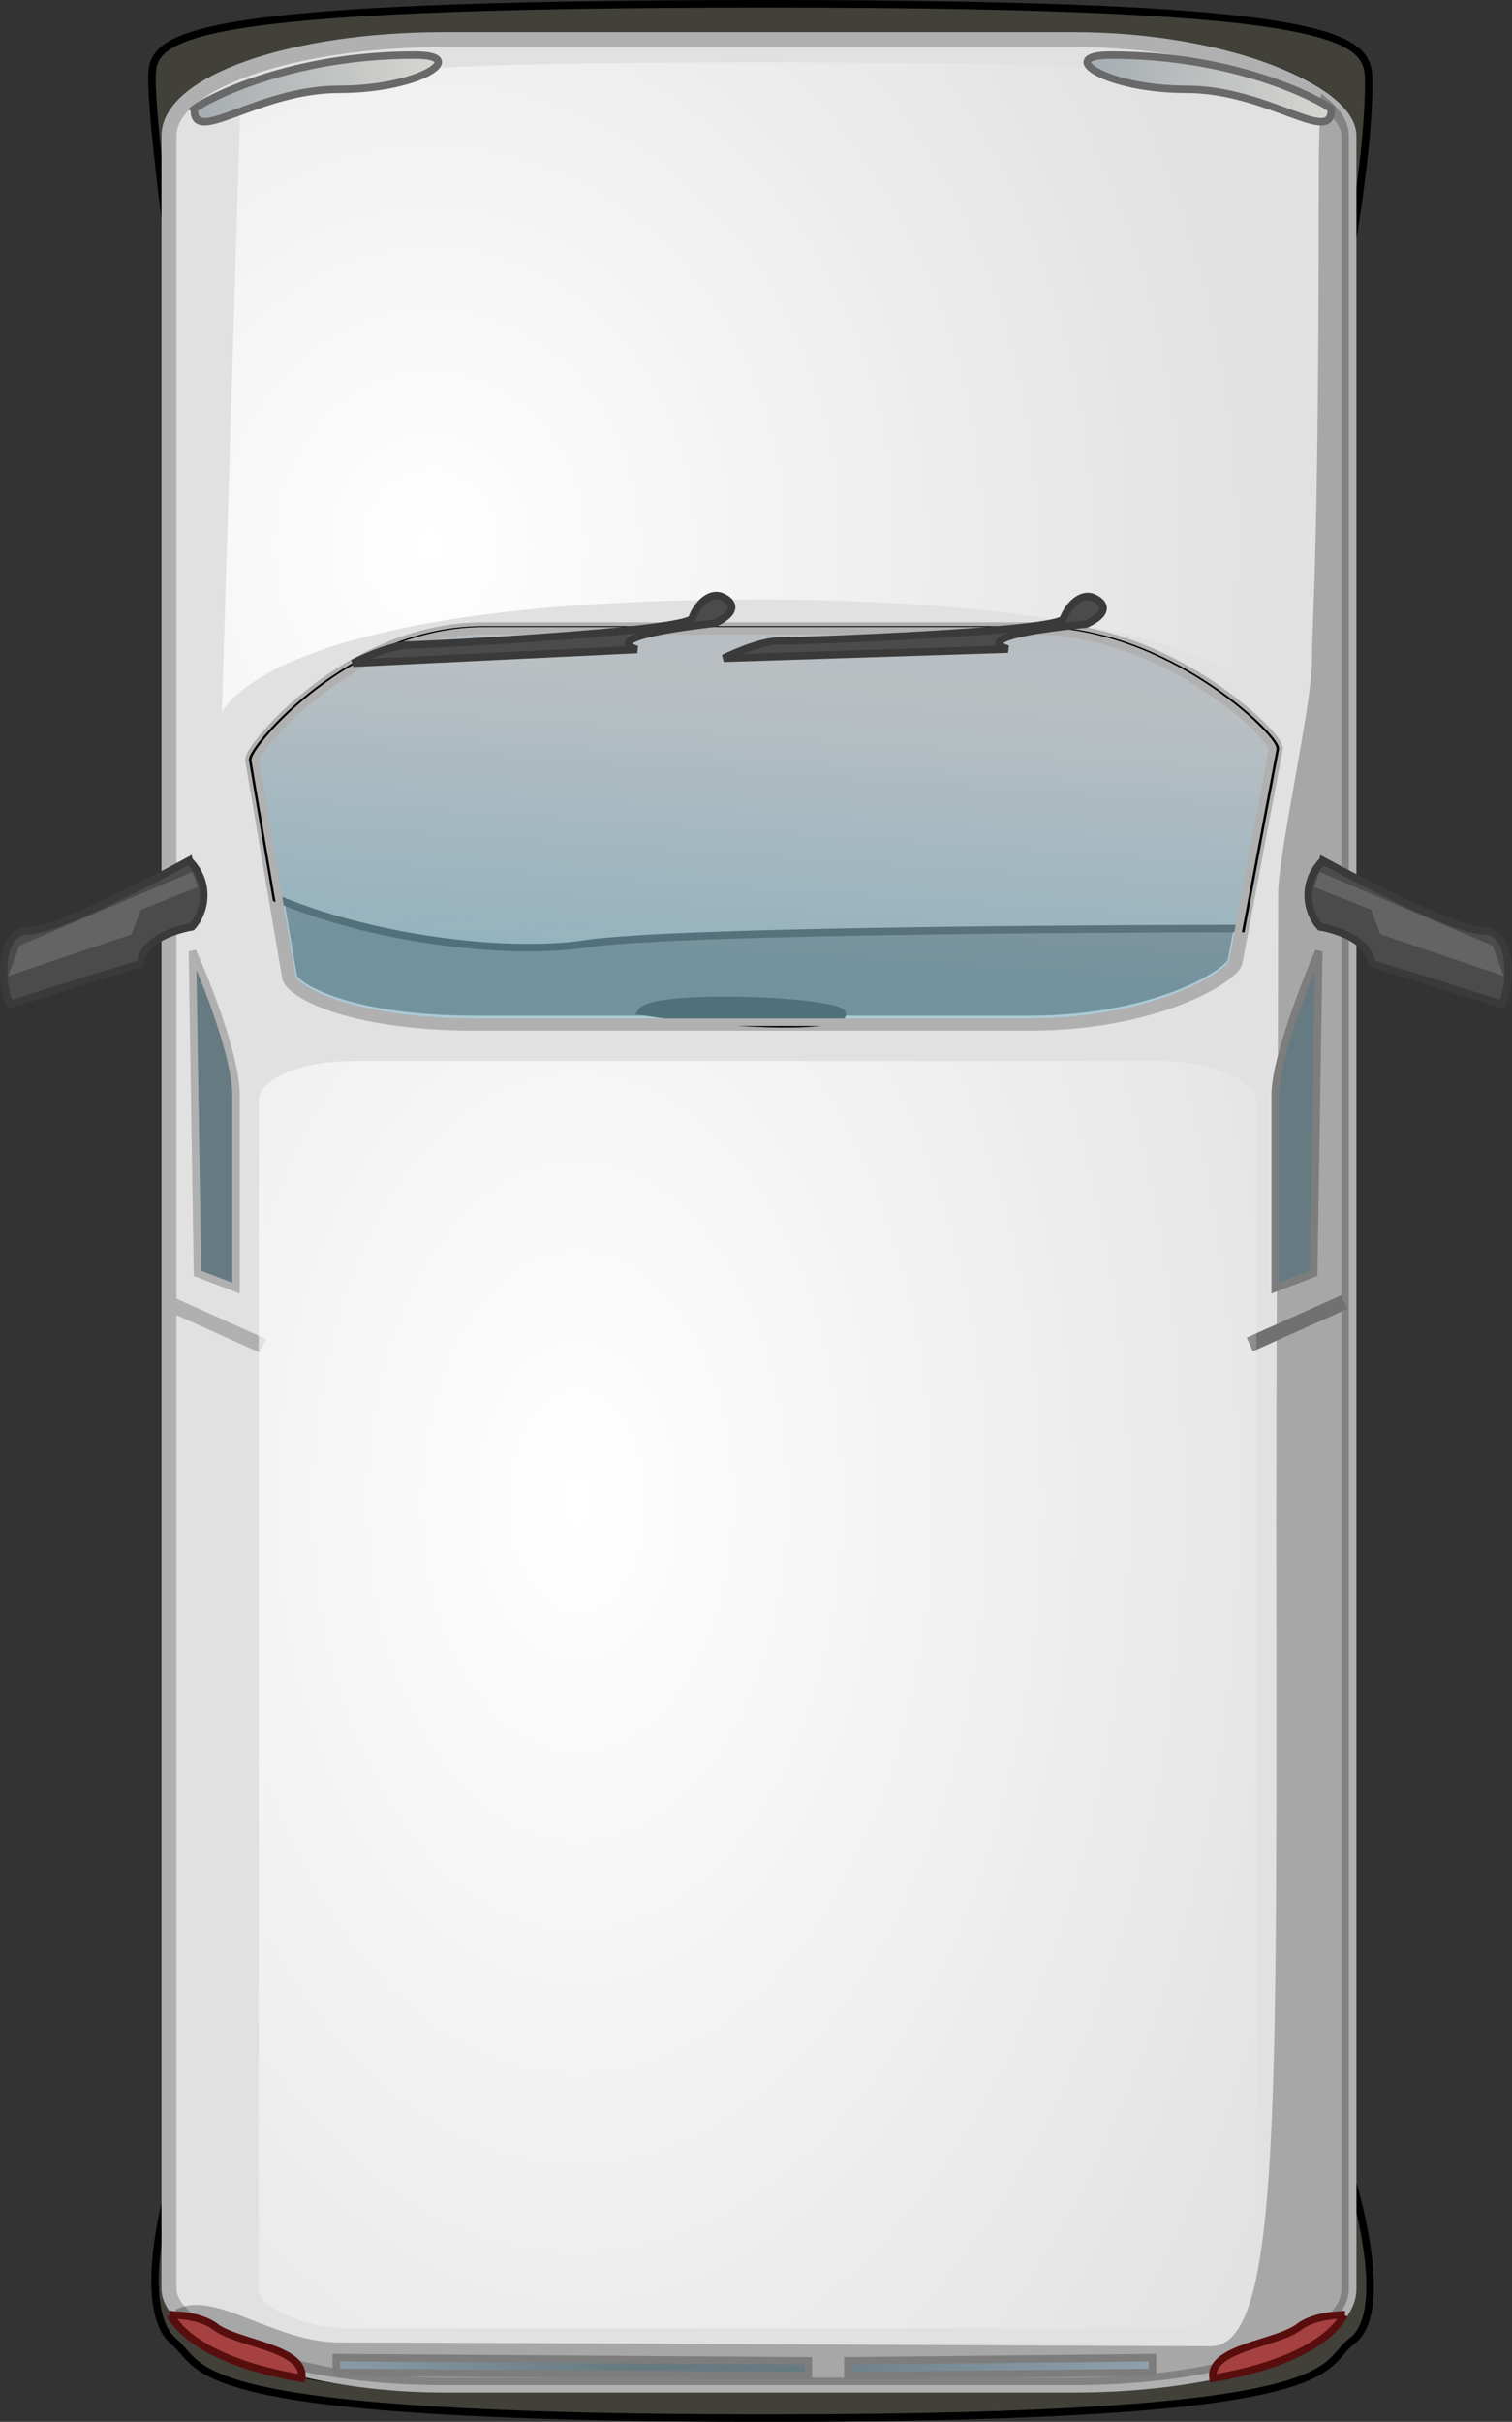 <?xml version="1.0" encoding="UTF-8" standalone="no"?>
<!-- Created with Inkscape (http://www.inkscape.org/) -->

<svg
   xmlns:dc="http://purl.org/dc/elements/1.1/"
   xmlns:cc="http://creativecommons.org/ns#"
   xmlns:rdf="http://www.w3.org/1999/02/22-rdf-syntax-ns#"
   xmlns:svg="http://www.w3.org/2000/svg"
   xmlns="http://www.w3.org/2000/svg"
   xmlns:xlink="http://www.w3.org/1999/xlink"
   xmlns:sodipodi="http://sodipodi.sourceforge.net/DTD/sodipodi-0.dtd"
   xmlns:inkscape="http://www.inkscape.org/namespaces/inkscape"
   width="202"
   height="323.34"
   id="svg3262"
   version="1.1"
   inkscape:version="0.48.4 r9939"
   sodipodi:docname="frode.svg">
  <rect width="100%" height="100%" fill="#333333" stroke="none"/>
  <defs
     id="defs3264">
    <radialGradient
       inkscape:collect="always"
       xlink:href="#linearGradient3759"
       id="radialGradient4849"
       gradientUnits="userSpaceOnUse"
       gradientTransform="matrix(0.247,-0.189,0.328,0.579,-35.038,115.959)"
       cx="146.42"
       cy="384.76"
       fx="146.42"
       fy="384.76"
       r="12.627" />
    <linearGradient
       id="linearGradient3759">
      <stop
         style="stop-color:#d4a65c;stop-opacity:1;"
         offset="0"
         id="stop3761" />
      <stop
         style="stop-color:#816d45;stop-opacity:1;"
         offset="1"
         id="stop3763" />
    </linearGradient>
    <radialGradient
       inkscape:collect="always"
       xlink:href="#linearGradient3759"
       id="radialGradient4851"
       gradientUnits="userSpaceOnUse"
       gradientTransform="matrix(0.294,0.104,-0.305,0.591,147.564,67.953)"
       cx="146.42"
       cy="384.76"
       fx="146.42"
       fy="384.76"
       r="12.627" />
    <linearGradient
       id="linearGradient3285">
      <stop
         style="stop-color:#d4a65c;stop-opacity:1;"
         offset="0"
         id="stop3287" />
      <stop
         style="stop-color:#816d45;stop-opacity:1;"
         offset="1"
         id="stop3289" />
    </linearGradient>
    <linearGradient
       inkscape:collect="always"
       xlink:href="#linearGradient3815-3-7-8"
       id="linearGradient4853"
       gradientUnits="userSpaceOnUse"
       gradientTransform="matrix(-0.887,0.009,0,0.613,-233.86,155.221)"
       x1="-105.389"
       y1="490.885"
       x2="-256.616"
       y2="537.313" />
    <linearGradient
       id="linearGradient3815-3-7-8">
      <stop
         style="stop-color:#667a81;stop-opacity:1;"
         offset="0"
         id="stop3817-9-3-8" />
      <stop
         style="stop-color:#dce7ff;stop-opacity:1;"
         offset="1"
         id="stop3819-0-1-3" />
    </linearGradient>
    <linearGradient
       inkscape:collect="always"
       xlink:href="#linearGradient3815-3-7-8"
       id="linearGradient4855"
       gradientUnits="userSpaceOnUse"
       gradientTransform="matrix(0.887,0.009,0,0.613,436.122,155.221)"
       x1="-341.923"
       y1="278.224"
       x2="-343.919"
       y2="258.311" />
    <linearGradient
       id="linearGradient3296">
      <stop
         style="stop-color:#667a81;stop-opacity:1;"
         offset="0"
         id="stop3298" />
      <stop
         style="stop-color:#dce7ff;stop-opacity:1;"
         offset="1"
         id="stop3300" />
    </linearGradient>
    <radialGradient
       inkscape:collect="always"
       xlink:href="#linearGradient3767"
       id="radialGradient4857"
       gradientUnits="userSpaceOnUse"
       gradientTransform="matrix(1.789,-0.168,0.049,0.476,-172.755,150.745)"
       cx="133.773"
       cy="385.738"
       fx="133.773"
       fy="385.738"
       r="34.107" />
    <linearGradient
       id="linearGradient3767">
      <stop
         style="stop-color:#c80000;stop-opacity:1;"
         offset="0"
         id="stop3769" />
      <stop
         id="stop3775"
         offset="0.63"
         style="stop-color:#971212;stop-opacity:1;" />
      <stop
         style="stop-color:#652020;stop-opacity:1;"
         offset="1"
         id="stop3771" />
    </linearGradient>
    <linearGradient
       inkscape:collect="always"
       xlink:href="#linearGradient3815-3-7"
       id="linearGradient4859"
       gradientUnits="userSpaceOnUse"
       gradientTransform="matrix(-0.887,0.009,0,0.613,-196.718,215.221)"
       x1="-406.852"
       y1="299.086"
       x2="-367.568"
       y2="267.985" />
    <linearGradient
       id="linearGradient3815-3-7">
      <stop
         style="stop-color:#667a81;stop-opacity:1;"
         offset="0"
         id="stop3817-9-3" />
      <stop
         style="stop-color:#dce7ff;stop-opacity:1;"
         offset="1"
         id="stop3819-0-1" />
    </linearGradient>
    <radialGradient
       inkscape:collect="always"
       xlink:href="#linearGradient4259"
       id="radialGradient4861"
       gradientUnits="userSpaceOnUse"
       gradientTransform="matrix(1.034,0,0,1.421,-54.473,-238.961)"
       cx="146.42"
       cy="384.76"
       fx="146.42"
       fy="384.76"
       r="12.627" />
    <linearGradient
       id="linearGradient4259">
      <stop
         id="stop4261"
         offset="0"
         style="stop-color:#9e8255;stop-opacity:1;" />
      <stop
         id="stop4263"
         offset="1"
         style="stop-color:#5c5039;stop-opacity:1;" />
    </linearGradient>
    <radialGradient
       inkscape:collect="always"
       xlink:href="#linearGradient3759-8"
       id="radialGradient4863"
       gradientUnits="userSpaceOnUse"
       gradientTransform="matrix(1.087,0.025,-0.621,0.893,247.433,-8.414)"
       cx="61.281"
       cy="349.654"
       fx="61.281"
       fy="349.654"
       r="12.627" />
    <linearGradient
       id="linearGradient3759-8">
      <stop
         style="stop-color:#d4a65c;stop-opacity:1;"
         offset="0"
         id="stop3761-5" />
      <stop
         style="stop-color:#816d45;stop-opacity:1;"
         offset="1"
         id="stop3763-1" />
    </linearGradient>
    <linearGradient
       inkscape:collect="always"
       xlink:href="#linearGradient3777"
       id="linearGradient4865"
       gradientUnits="userSpaceOnUse"
       gradientTransform="matrix(0.905,0,0,0.905,-35.516,-40.19)"
       x1="150.893"
       y1="395.219"
       x2="150.714"
       y2="404.505" />
    <linearGradient
       id="linearGradient3777">
      <stop
         style="stop-color:#3f3623;stop-opacity:1;"
         offset="0"
         id="stop3779" />
      <stop
         style="stop-color:#14110b;stop-opacity:1;"
         offset="1"
         id="stop3781" />
    </linearGradient>
    <linearGradient
       inkscape:collect="always"
       xlink:href="#linearGradient3815-3"
       id="linearGradient3254"
       gradientUnits="userSpaceOnUse"
       gradientTransform="matrix(0.887,0,0,1,-975.277,-44.66)"
       x1="-174.265"
       y1="308.385"
       x2="-18.169"
       y2="308.385" />
    <linearGradient
       id="linearGradient3815-3">
      <stop
         style="stop-color:#667a81;stop-opacity:1;"
         offset="0"
         id="stop3817-9" />
      <stop
         style="stop-color:#dce7ff;stop-opacity:1;"
         offset="1"
         id="stop3819-0" />
    </linearGradient>
    <linearGradient
       inkscape:collect="always"
       xlink:href="#linearGradient3815-3"
       id="linearGradient3250"
       gradientUnits="userSpaceOnUse"
       gradientTransform="matrix(-0.887,0,0,1,-1148.146,-44.66)"
       x1="-174.265"
       y1="308.385"
       x2="-18.169"
       y2="308.385" />
    <linearGradient
       id="linearGradient3756">
      <stop
         style="stop-color:#667a81;stop-opacity:1;"
         offset="0"
         id="stop3758" />
      <stop
         style="stop-color:#dce7ff;stop-opacity:1;"
         offset="1"
         id="stop3760" />
    </linearGradient>
    <linearGradient
       inkscape:collect="always"
       xlink:href="#linearGradient3815"
       id="linearGradient3245"
       gradientUnits="userSpaceOnUse"
       gradientTransform="matrix(0.882,0,0,0.995,-975.712,-43.071)"
       x1="-130.158"
       y1="326.091"
       x2="-125.5"
       y2="247.6" />
    <linearGradient
       id="linearGradient3815">
      <stop
         style="stop-color:#a5e6ff;stop-opacity:0.485;"
         offset="0"
         id="stop3817" />
      <stop
         id="stop3925"
         offset="0.5"
         style="stop-color:#eff9ff;stop-opacity:0.515;" />
      <stop
         style="stop-color:#dce7ff;stop-opacity:0.485;"
         offset="1"
         id="stop3819" />
    </linearGradient>
    <radialGradient
       inkscape:collect="always"
       xlink:href="#linearGradient4071-8"
       id="radialGradient3242"
       gradientUnits="userSpaceOnUse"
       gradientTransform="matrix(1.658,0.04,-0.043,1.867,-850.358,-454.751)"
       cx="-144.159"
       cy="367.852"
       fx="-144.159"
       fy="367.852"
       r="68.438" />
    <linearGradient
       inkscape:collect="always"
       id="linearGradient4071-8">
      <stop
         style="stop-color:#ffffff;stop-opacity:1;"
         offset="0"
         id="stop4073-0" />
      <stop
         style="stop-color:#ffffff;stop-opacity:0;"
         offset="1"
         id="stop4075-7" />
    </linearGradient>
    <radialGradient
       inkscape:collect="always"
       xlink:href="#linearGradient4071"
       id="radialGradient3235"
       gradientUnits="userSpaceOnUse"
       gradientTransform="matrix(1.658,-3.0706982e-7,4.6917969e-7,2.671,-866.515,-762.943)"
       cx="-132.077"
       cy="418.109"
       fx="-132.077"
       fy="418.109"
       r="68.438" />
    <linearGradient
       inkscape:collect="always"
       id="linearGradient4071">
      <stop
         style="stop-color:#ffffff;stop-opacity:1;"
         offset="0"
         id="stop4073" />
      <stop
         style="stop-color:#ffffff;stop-opacity:0;"
         offset="1"
         id="stop4075" />
    </linearGradient>
    <linearGradient
       inkscape:collect="always"
       xlink:href="#linearGradient3815-3-7-9"
       id="linearGradient3229"
       gradientUnits="userSpaceOnUse"
       gradientTransform="matrix(-0.957,-0.007,0,0.613,-1155.575,154.19)"
       x1="-80.417"
       y1="508.385"
       x2="52.721"
       y2="501.599" />
    <linearGradient
       id="linearGradient3815-3-7-9">
      <stop
         style="stop-color:#667a81;stop-opacity:1;"
         offset="0"
         id="stop3817-9-3-7" />
      <stop
         style="stop-color:#dce7ff;stop-opacity:1;"
         offset="1"
         id="stop3819-0-1-8" />
    </linearGradient>
    <linearGradient
       inkscape:collect="always"
       xlink:href="#linearGradient3815-3-7-9"
       id="linearGradient3226"
       gradientUnits="userSpaceOnUse"
       gradientTransform="matrix(-0.887,0.009,0,0.613,-1148.146,155.914)"
       x1="-105.389"
       y1="490.885"
       x2="-256.616"
       y2="537.313" />
    <linearGradient
       id="linearGradient3780">
      <stop
         style="stop-color:#667a81;stop-opacity:1;"
         offset="0"
         id="stop3782" />
      <stop
         style="stop-color:#dce7ff;stop-opacity:1;"
         offset="1"
         id="stop3784" />
    </linearGradient>
    <linearGradient
       inkscape:collect="always"
       xlink:href="#linearGradient4116"
       id="linearGradient3223"
       gradientUnits="userSpaceOnUse"
       gradientTransform="matrix(0.974,0,0,1,-956.911,-59.307)"
       x1="-185.09"
       y1="224.486"
       x2="-150.626"
       y2="224.486" />
    <linearGradient
       id="linearGradient4116">
      <stop
         style="stop-color:#a5abb0;stop-opacity:1;"
         offset="0"
         id="stop4118" />
      <stop
         style="stop-color:#d7d7d1;stop-opacity:1;"
         offset="1"
         id="stop4120" />
    </linearGradient>
    <linearGradient
       inkscape:collect="always"
       xlink:href="#linearGradient4116"
       id="linearGradient3220"
       gradientUnits="userSpaceOnUse"
       gradientTransform="matrix(0.974,0,0,1,-956.911,-59.307)"
       x1="-62.609"
       y1="224.486"
       x2="-28.145"
       y2="224.486" />
    <linearGradient
       id="linearGradient3791">
      <stop
         style="stop-color:#a5abb0;stop-opacity:1;"
         offset="0"
         id="stop3793" />
      <stop
         style="stop-color:#d7d7d1;stop-opacity:1;"
         offset="1"
         id="stop3795" />
    </linearGradient>
  </defs>
  <sodipodi:namedview
     id="base"
     pagecolor="#ffffff"
     bordercolor="#666666"
     borderopacity="1.0"
     inkscape:pageopacity="0.0"
     inkscape:pageshadow="2"
     inkscape:zoom="0.98994949"
     inkscape:cx="72.334075"
     inkscape:cy="130.20936"
     inkscape:document-units="px"
     inkscape:current-layer="layer1"
     showgrid="false"
     inkscape:showpageshadow="false"
     inkscape:window-width="1024"
     inkscape:window-height="576"
     inkscape:window-x="0"
     inkscape:window-y="24"
     inkscape:window-maximized="1"
     fit-margin-top="0"
     fit-margin-left="0"
     fit-margin-right="0"
     fit-margin-bottom="0" />
  <g
     inkscape:label="Layer 1"
     inkscape:groupmode="layer"
     id="layer1"
     transform="translate(-1.146,-727.115)">
    <g
       transform="translate(1163.804,573.736)"
       id="g3713">
      <path
         sodipodi:nodetypes="ssccssssccss"
         inkscape:connector-curvature="0"
         style="fill:#414039;fill-opacity:1;stroke:#000000;stroke-width:1px;stroke-linecap:butt;stroke-linejoin:miter;stroke-opacity:1"
         d="m -1060.143,476.229 c -79.201,0 -75.03,-6.738 -79.261,-10.201 -5.044,-4.127 -1.009,-19.116 -1.009,-19.116 l 0.335,0 0,12.406 c 0,7.114 16.362,12.844 36.707,12.844 l 84.218,0 c 20.345,0 36.707,-5.73 36.707,-12.844 l 0,-15.438 0.213,0 c 0,0 5.764,17.964 0.174,22.08 -4.545,3.347 1.118,10.268 -78.083,10.268 z"
         id="path4131" />
      <path
         inkscape:connector-curvature="0"
         id="path4126"
         d="m -1059.969,153.881 c -79.201,0 -82.392,4.288 -82.392,9.844 0,5.556 1.948,20.188 1.948,20.188 l 0.335,0 0,-12.406 c 0,-7.114 16.362,-12.844 36.707,-12.844 l 84.218,0 c 20.345,0 36.707,5.73 36.707,12.844 l 0,15.438 0.213,0 c 0,0 2.435,-13.567 2.435,-22.438 0,-5.832 -0.969,-10.625 -80.17,-10.625 z"
         style="fill:#414039;fill-opacity:1;stroke:#000000;stroke-width:1px;stroke-linecap:butt;stroke-linejoin:miter;stroke-opacity:1" />
      <rect
         rx="36.723"
         ry="12.841"
         y="158.669"
         x="-1140.085"
         height="313.147"
         width="157.642"
         id="rect3810"
         style="color:#000000;fill:#e1e1e1;fill-opacity:1;fill-rule:nonzero;stroke:#b0b0b0;stroke-width:2;stroke-opacity:1;marker:none;visibility:visible;display:inline;overflow:visible;enable-background:accumulate" />
      <path
         style="color:#000000;fill:#424242;fill-opacity:1;fill-rule:nonzero;stroke:#b0b0b0;stroke-width:2;stroke-opacity:1;marker:none;visibility:visible;display:inline;overflow:visible;enable-background:accumulate"
         d="m -1098.111,237.461 73.693,0 c 17.807,0 32.143,14.342 32.143,15.845 l -5.374,28.414 c 0,1.503 -9.857,8.269 -27.664,8.269 l -73.693,0 c -17.807,0 -24.977,-4.746 -24.977,-6.249 l -4.926,-28.919 c 0,-1.503 12.992,-17.36 30.799,-17.36 z"
         id="path3929"
         inkscape:connector-curvature="0"
         sodipodi:nodetypes="ssccssccs" />
      <path
         inkscape:connector-curvature="0"
         id="path3920"
         d="m -1098.106,237.475 c -17.807,0 -30.802,15.841 -30.802,17.344 l 3.165,18.5 c 11.916,5.135 30.184,7.772 41.424,6.062 12.732,-1.937 81.675,-2.028 87.505,-2.031 l 4.535,-24.031 c 0,-1.503 -14.334,-15.844 -32.141,-15.844 l -73.687,0 z"
         style="fill:#828282;fill-opacity:1;stroke:#000000;stroke-width:1px;stroke-linecap:butt;stroke-linejoin:miter;stroke-opacity:1" />
      <path
         sodipodi:nodetypes="ccccc"
         inkscape:connector-curvature="0"
         id="path3823"
         d="m -1136.95,280.393 c 1.941,4.254 5.814,14.112 5.822,19.193 l 0,25.759 -5.148,-1.962 z"
         style="color:#000000;fill:url(#linearGradient3254);fill-opacity:1;fill-rule:nonzero;stroke:#b0b0b0;stroke-width:1;stroke-linecap:butt;stroke-linejoin:miter;stroke-miterlimit:4;stroke-opacity:1;stroke-dasharray:none;stroke-dashoffset:0;marker:none;visibility:visible;display:inline;overflow:visible;enable-background:accumulate" />
      <path
         sodipodi:nodetypes="csssssscssssc"
         inkscape:connector-curvature="0"
         id="path3866"
         d="m -986.167,165.881 c -0.198,3.056 -0.305,6.653 -0.305,10.969 0,52.023 -0.902,58.595 -0.902,64.656 0,6.061 -4.528,25.757 -4.528,31.313 0,27.948 -0.253,55.896 -0.253,83.844 0,76.772 0.799,109.964 -8.743,109.964 -10.3,0 -98.419,-0.5 -116.333,-0.5 -8.99,0 -16.624,-7.158 -22.001,-4.37 3.608,5.771 18.265,10.062 35.883,10.062 l 84.18,0 c 20.345,0 36.714,-5.73 36.714,-12.844 l 0,-287.469 c 0,-2.03 -1.335,-3.922 -3.713,-5.625 z"
         style="color:#000000;fill:#000000;fill-opacity:0.26;fill-rule:nonzero;stroke:none;stroke-width:2;marker:none;visibility:visible;display:inline;overflow:visible;enable-background:accumulate" />
      <path
         style="color:#000000;fill:url(#linearGradient3250);fill-opacity:1;fill-rule:nonzero;stroke:#7d7d7d;stroke-width:1;stroke-linecap:butt;stroke-linejoin:miter;stroke-miterlimit:4;stroke-opacity:1;stroke-dasharray:none;stroke-dashoffset:0;marker:none;visibility:visible;display:inline;overflow:visible;enable-background:accumulate"
         d="m -986.474,280.393 c 0,0 -5.822,13.479 -5.822,19.193 l 0,25.759 5.148,-1.962 z"
         id="path3858"
         inkscape:connector-curvature="0"
         sodipodi:nodetypes="ccccc" />
      <path
         inkscape:connector-curvature="0"
         id="path3862"
         d="m -1137.388,268.271 c 0,0 -17.049,9.35 -21.402,9.35 -4.353,0 -3.627,7.874 -2.539,9.843 10.882,-3.445 17.412,-5.413 17.412,-5.413 0.363,-3.937 6.892,-4.921 6.892,-4.921 1.814,-1.968 2.539,-5.905 -0.363,-8.858 z"
         style="fill:#4b4b4b;fill-opacity:1;stroke:#3a3a3a;stroke-width:1px;stroke-linecap:butt;stroke-linejoin:miter;stroke-opacity:1" />
      <path
         inkscape:connector-curvature="0"
         id="path3931"
         d="m -1076.918,288.413 c 1.739,-2.5 26.784,-1.429 26.784,0.357 0,1.786 -13.218,1.786 -26.784,-0.357 z"
         style="color:#000000;fill:#000000;fill-opacity:1;fill-rule:nonzero;stroke:#000000;stroke-width:1px;stroke-linecap:butt;stroke-linejoin:miter;stroke-miterlimit:4;stroke-opacity:1;stroke-dasharray:none;stroke-dashoffset:0;marker:none;visibility:visible;display:inline;overflow:visible;enable-background:accumulate" />
      <path
         sodipodi:nodetypes="ssccssccs"
         inkscape:connector-curvature="0"
         id="rect3812"
         d="m -1097.92,237.597 73.318,0 c 17.716,0 31.979,14.268 31.979,15.764 l -5.347,28.267 c 0,1.495 -9.807,8.226 -27.523,8.226 l -73.318,0 c -17.716,0 -24.85,-4.721 -24.85,-6.217 l -4.901,-28.77 c 0,-1.495 12.926,-17.271 30.642,-17.271 z"
         style="color:#000000;fill:url(#linearGradient3245);fill-opacity:1;fill-rule:nonzero;stroke:#b0b0b0;stroke-width:1;stroke-miterlimit:4;stroke-opacity:1;stroke-dasharray:none;marker:none;visibility:visible;display:inline;overflow:visible;enable-background:accumulate" />
      <path
         sodipodi:nodetypes="czcczcc"
         inkscape:connector-curvature="0"
         id="path3952"
         d="m -1133.022,248.573 c 0,0 5.657,-15.152 71.33,-15.152 65.673,0 71.33,16.162 71.33,16.162 l -2.952,-80.812 c -5.903,-6.061 -18.327,-7.071 -67.394,-7.071 -49.067,0 -62.501,1.277 -69.854,6.061 z"
         style="color:#000000;fill:url(#radialGradient3242);fill-opacity:1;fill-rule:nonzero;stroke:none;stroke-width:1px;marker:none;visibility:visible;display:inline;overflow:visible;enable-background:accumulate" />
      <path
         inkscape:transform-center-y="1.9423707"
         inkscape:transform-center-x="22.615436"
         sodipodi:nodetypes="csssccc"
         inkscape:connector-curvature="0"
         id="path3899"
         d="m -1067.127,236.574 c 3.041,-1.442 2.553,-2.845 0.898,-3.531 -1.655,-0.686 -3.339,1.094 -3.965,2.861 -0.626,1.768 -35.067,3.56 -37.89,3.592 -2.823,0.032 -7.42,2.428 -7.42,2.428 l 37.97,-1.832 c 0,0 -6.449,-1.569 10.406,-3.517 z"
         style="color:#000000;fill:#4b4b4b;fill-opacity:1;fill-rule:nonzero;stroke:#3a3a3a;stroke-width:1px;stroke-linecap:butt;stroke-linejoin:miter;stroke-miterlimit:4;stroke-opacity:1;stroke-dasharray:none;stroke-dashoffset:0;marker:none;visibility:visible;display:inline;overflow:visible;enable-background:accumulate" />
      <path
         inkscape:transform-center-y="2.3886554"
         inkscape:transform-center-x="22.088636"
         style="color:#000000;fill:#4b4b4b;fill-opacity:1;fill-rule:nonzero;stroke:#3a3a3a;stroke-width:1px;stroke-linecap:butt;stroke-linejoin:miter;stroke-miterlimit:4;stroke-opacity:1;stroke-dasharray:none;stroke-dashoffset:0;marker:none;visibility:visible;display:inline;overflow:visible;enable-background:accumulate"
         d="m -1017.532,236.694 c 3.062,-1.393 2.597,-2.804 0.952,-3.516 -1.644,-0.712 -3.355,1.04 -4.008,2.797 -0.652,1.757 -35.117,2.996 -37.94,2.982 -2.823,-0.014 -7.456,2.308 -7.456,2.308 l 37.993,-1.221 c 0,0 -6.425,-1.672 10.458,-3.35 z"
         id="path3918"
         inkscape:connector-curvature="0"
         sodipodi:nodetypes="csssccc" />
      <path
         sodipodi:nodetypes="cc"
         inkscape:connector-curvature="0"
         id="path3971"
         d="m -1140.226,327.341 12.696,5.714"
         style="color:#000000;fill:none;stroke:#b0b0b0;stroke-width:2;stroke-linecap:butt;stroke-linejoin:miter;stroke-miterlimit:4;stroke-opacity:1;stroke-dasharray:none;stroke-dashoffset:0;marker:none;visibility:visible;display:inline;overflow:visible;enable-background:accumulate" />
      <path
         sodipodi:nodetypes="cc"
         style="color:#000000;fill:none;stroke:#717171;stroke-width:2;stroke-linecap:butt;stroke-linejoin:miter;stroke-miterlimit:4;stroke-opacity:1;stroke-dasharray:none;stroke-dashoffset:0;marker:none;visibility:visible;display:inline;overflow:visible;enable-background:accumulate"
         d="m -983.039,327.215 -12.656,5.662"
         id="path3990"
         inkscape:connector-curvature="0" />
      <rect
         ry="5.297"
         rx="12.543"
         y="295.04"
         x="-1128.102"
         height="169.201"
         width="133.313"
         id="rect3950"
         style="color:#000000;fill:url(#radialGradient3235);fill-opacity:1;fill-rule:nonzero;stroke:none;stroke-width:1px;marker:none;visibility:visible;display:inline;overflow:visible;enable-background:accumulate" />
      <path
         sodipodi:nodetypes="ccccccc"
         inkscape:connector-curvature="0"
         id="path3992"
         d="m -1161.554,283.676 16.48,-5.556 1.23,-3.283 7.625,-3.03 -0.738,-2.02 -23.121,9.849 z"
         style="fill:#ffffff;fill-opacity:0.142;stroke:none" />
      <path
         style="fill:#4b4b4b;fill-opacity:1;stroke:#3a3a3a;stroke-width:1px;stroke-linecap:butt;stroke-linejoin:miter;stroke-opacity:1"
         d="m -985.935,268.271 c 0,0 17.049,9.35 21.402,9.35 4.353,0 3.627,7.874 2.539,9.843 -10.882,-3.445 -17.412,-5.413 -17.412,-5.413 -0.363,-3.937 -6.892,-4.921 -6.892,-4.921 -1.814,-1.968 -2.539,-5.905 0.363,-8.858 z"
         id="path3994"
         inkscape:connector-curvature="0" />
      <path
         style="fill:#ffffff;fill-opacity:0.142;stroke:none"
         d="m -961.769,283.676 -16.48,-5.556 -1.23,-3.283 -7.625,-3.03 0.738,-2.02 23.121,9.849 z"
         id="path3996"
         inkscape:connector-curvature="0"
         sodipodi:nodetypes="ccccccc" />
      <path
         inkscape:connector-curvature="0"
         id="path4015"
         d="m -1117.737,468.148 63.061,0.431 0,1.971 -63.061,-0.431 z"
         style="color:#000000;fill:url(#linearGradient3229);fill-opacity:1;fill-rule:nonzero;stroke:#7d7d7d;stroke-width:1;stroke-linecap:butt;stroke-linejoin:miter;stroke-miterlimit:4;stroke-opacity:1;stroke-dasharray:none;stroke-dashoffset:0;marker:none;visibility:visible;display:inline;overflow:visible;enable-background:accumulate" />
      <path
         style="color:#000000;fill:url(#linearGradient3226);fill-opacity:1;fill-rule:nonzero;stroke:#7d7d7d;stroke-width:1;stroke-linecap:butt;stroke-linejoin:miter;stroke-miterlimit:4;stroke-opacity:1;stroke-dasharray:none;stroke-dashoffset:0;marker:none;visibility:visible;display:inline;overflow:visible;enable-background:accumulate"
         d="m -1049.389,468.577 40.708,-0.427 0,1.971 -40.708,0.427 z"
         id="path4067"
         inkscape:connector-curvature="0" />
      <path
         sodipodi:nodetypes="cssc"
         inkscape:connector-curvature="0"
         id="path4112"
         d="m -1136.69,167.906 c 1.55,-1.228 12.79,-7.22 29.564,-7.174 7.196,0.019 0.657,4.559 -10.254,4.571 -10.911,0.012 -19.584,7.647 -19.309,2.604 z"
         style="fill:url(#linearGradient3223);fill-opacity:1;stroke:#696969;stroke-width:1px;stroke-linecap:butt;stroke-linejoin:miter;stroke-opacity:1" />
      <path
         style="fill:url(#linearGradient3220);fill-opacity:1;stroke:#696969;stroke-width:1px;stroke-linecap:butt;stroke-linejoin:miter;stroke-opacity:1"
         d="m -984.816,167.906 c -1.55,-1.228 -12.79,-7.22 -29.564,-7.174 -7.195,0.019 -0.657,4.559 10.254,4.571 10.911,0.012 19.584,7.647 19.31,2.604 z"
         id="path4114"
         inkscape:connector-curvature="0"
         sodipodi:nodetypes="cssc" />
      <path
         sodipodi:nodetypes="cscc"
         inkscape:connector-curvature="0"
         id="path3205"
         d="m -1139.914,462.45 c 0,0 3.865,-0.095 6.07,1.607 2.922,2.256 12.091,2.747 11.482,6.853 -8.334,-1.389 -15.152,-4.293 -17.551,-8.46 z"
         style="fill:#a64141;fill-opacity:1;stroke:#590e0e;stroke-width:1px;stroke-linecap:butt;stroke-linejoin:miter;stroke-opacity:1" />
      <path
         style="fill:#a64141;fill-opacity:1;stroke:#590e0e;stroke-width:1px;stroke-linecap:butt;stroke-linejoin:miter;stroke-opacity:1"
         d="m -983.048,462.45 c 0,0 -3.865,-0.095 -6.07,1.607 -2.922,2.256 -12.091,2.747 -11.482,6.853 8.334,-1.389 15.152,-4.293 17.551,-8.46 z"
         id="path3975"
         inkscape:connector-curvature="0"
         sodipodi:nodetypes="cscc" />
    </g>
  </g>
</svg>
